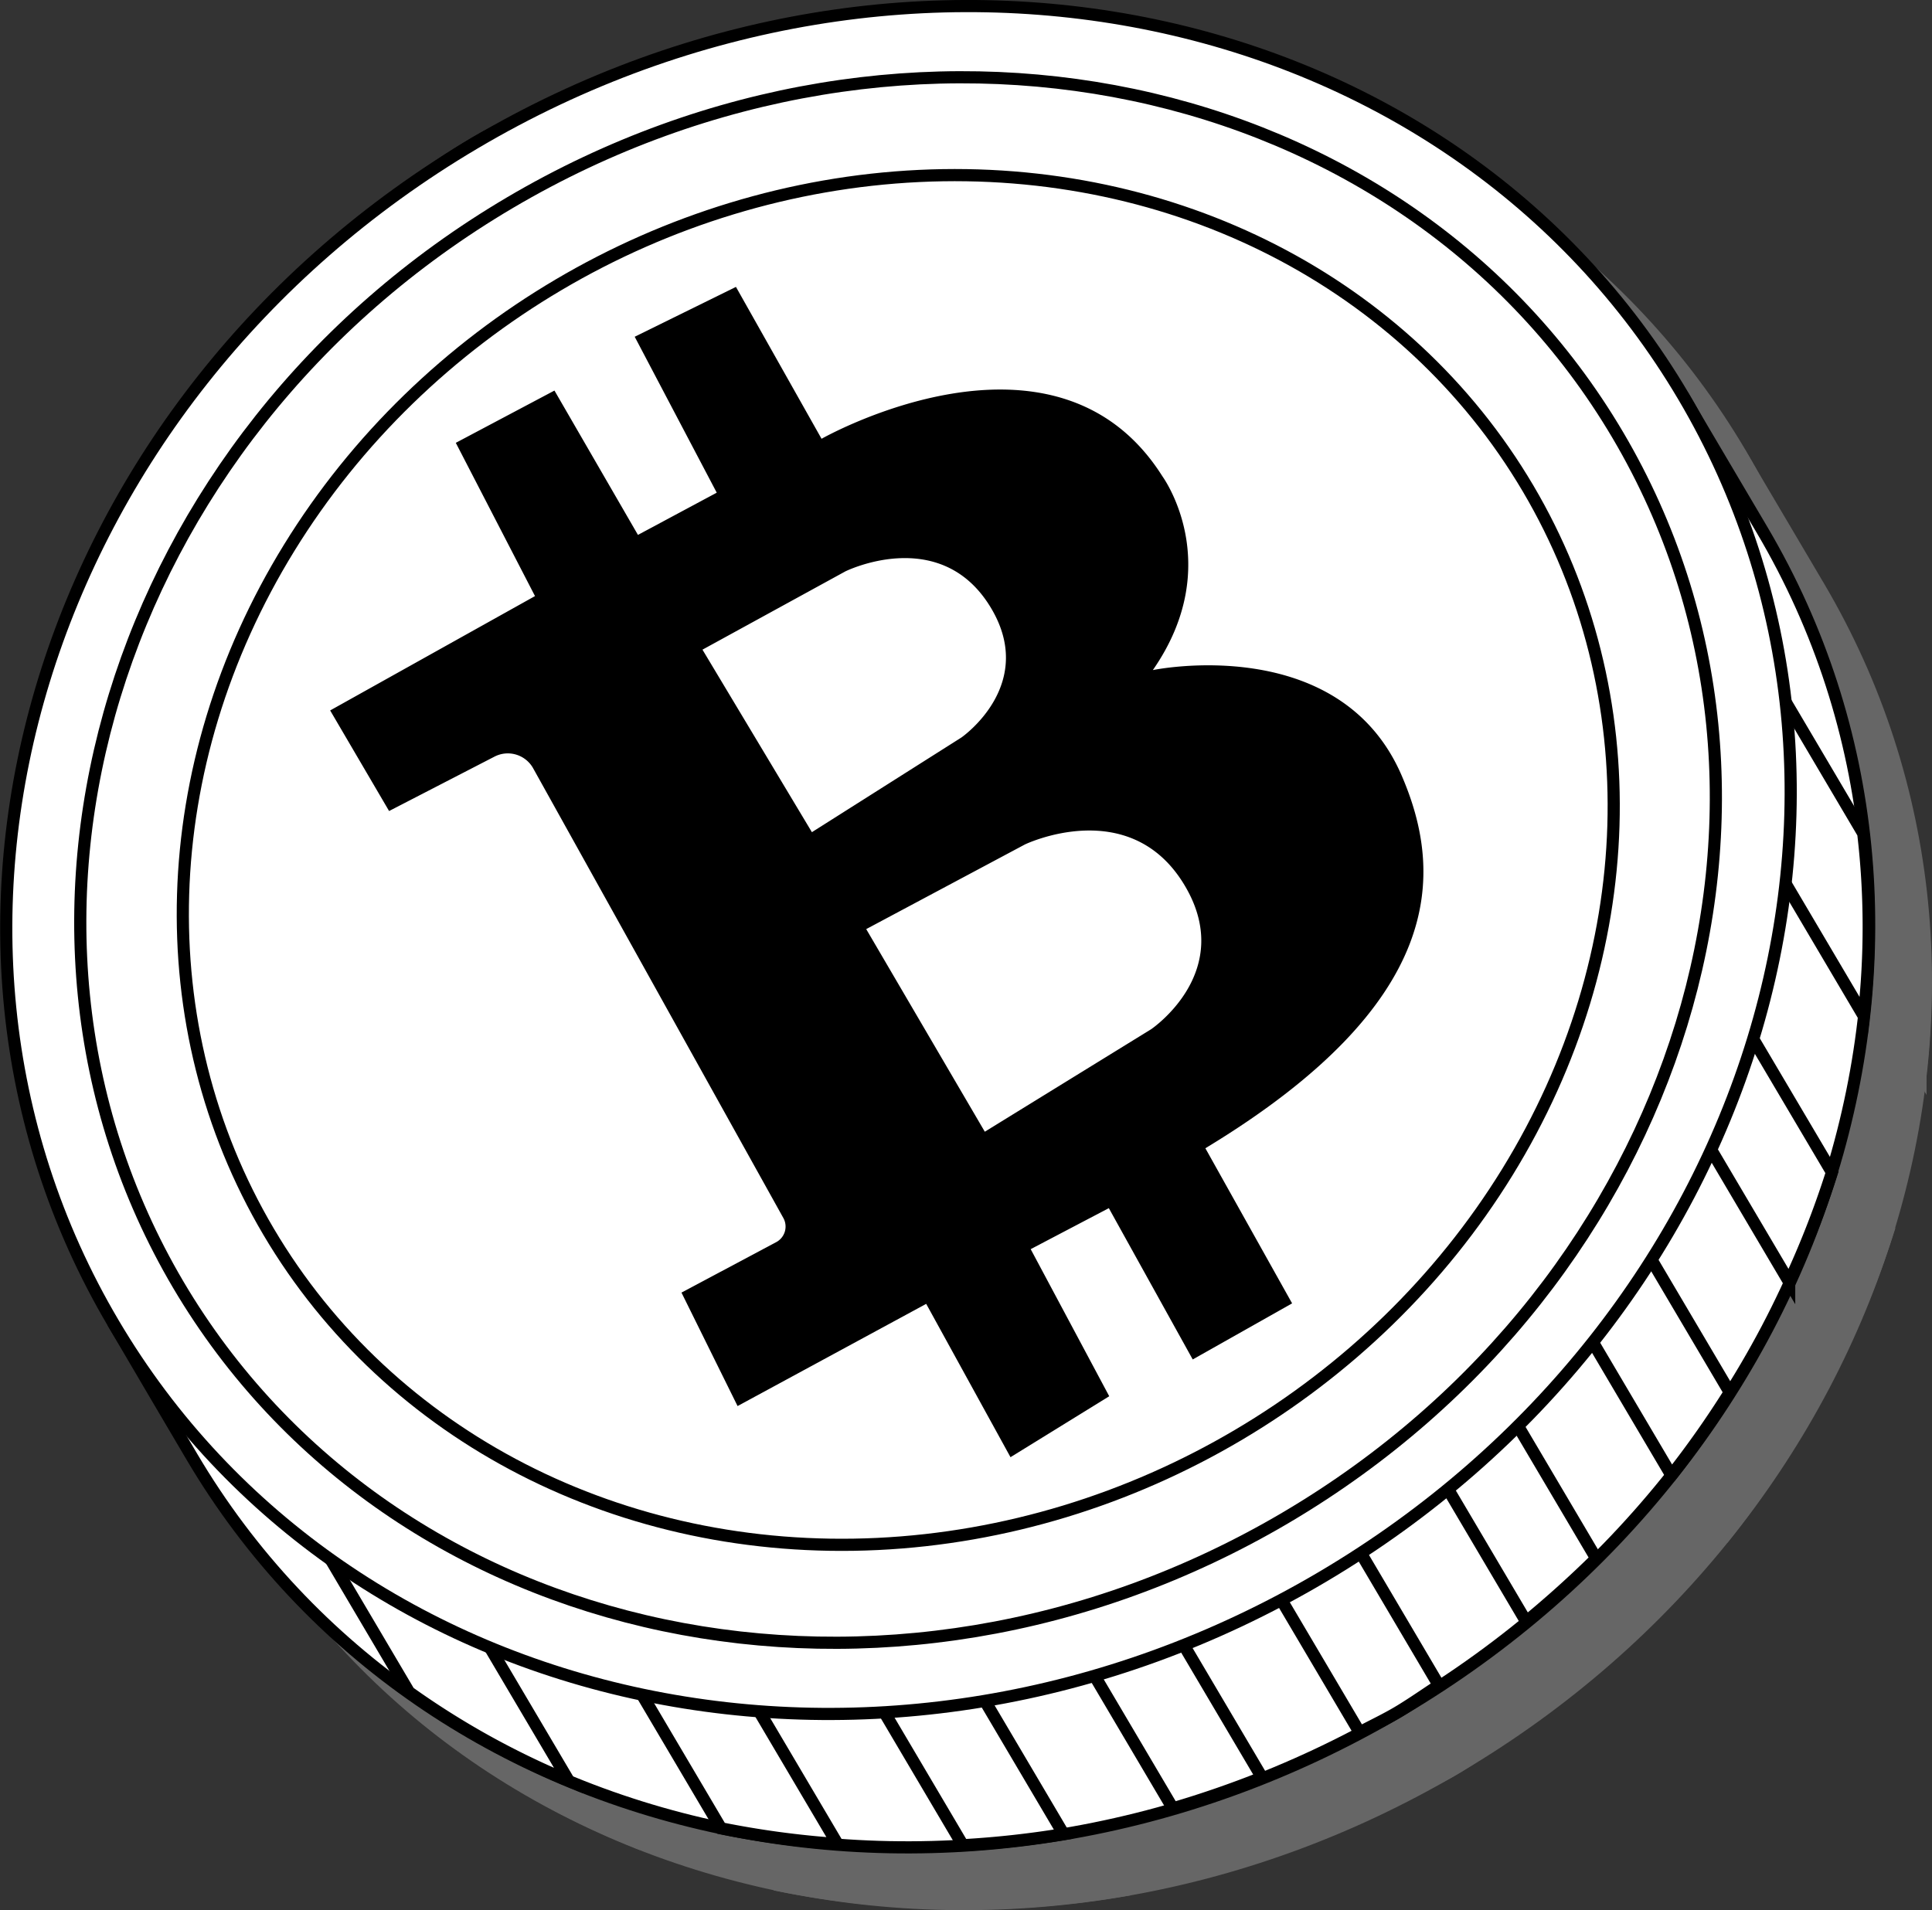 <svg xmlns="http://www.w3.org/2000/svg" viewBox="0 0 238.34 235.69"><rect x="0" y="0" width="238.34" height="235.69" fill="#333333" stroke="none"/><defs><style>.cls-1,.cls-2{fill:#666;}.cls-1{stroke:#666;}.cls-1,.cls-3{stroke-miterlimit:10;stroke-width:1.5px;}.cls-3{fill:#fff;stroke:#000;}</style></defs><g id="图层_2" data-name="图层 2"><g id="图层_6" data-name="图层 6"><path class="cls-1" d="M30.68,186.76c28.86,48.87,95.61,62.88,149.09,31.3s73.46-96.8,44.61-145.67c-3.31-5.59-9.72-16.46-9.72-16.46S112.93-3.33,65.57,24.63C18,52.74,4.66,124.14,21,170.3,25.61,178.16,27.51,181.39,30.68,186.76Z"/><path class="cls-1" d="M188.21,75.86l-9.81,5.79,49.32,83.53A112.17,112.17,0,0,0,233,151.65ZM167,88.37l-9.81,5.8,56,94.86a117.16,117.16,0,0,0,7.2-10.23Zm-21.2,12.52-9.82,5.8,59.28,100.4q4.54-3.74,8.64-7.79Zm63.61-37.55-9.82,5.79,37.33,63.23a99.18,99.18,0,0,0-.06-22.52ZM61,151l-9.82,5.79,44.76,75.8a112.24,112.24,0,0,0,14.38,1.94Zm63.61-37.56-9.82,5.8,59.94,101.52c1.68-.89,3.39-1.69,5-2.67s3.19-2.09,4.78-3.13ZM30,169.28l27.46,46.51a100.12,100.12,0,0,0,19.69,10.93L39.8,163.49ZM82.2,138.45l-9.81,5.8,53.39,90.43a117.19,117.19,0,0,0,12.43-1.37Zm21.2-12.52-9.81,5.8,58.1,98.4q5.53-1.62,11-3.8Z"/><path class="cls-1" d="M21,170.3c28.86,48.87,95.61,62.88,149.09,31.3s73.46-96.8,44.61-145.67S119.06-6.95,65.57,24.63-7.89,121.43,21,170.3Z"/><path class="cls-1" d="M29,165.53c26.45,44.8,87.64,57.64,136.67,28.7S233,105.49,206.59,60.7,119,3.06,69.92,32,2.59,120.74,29,165.53Z"/><ellipse class="cls-1" cx="117.81" cy="113.12" rx="90.21" ry="82.42" transform="translate(-41.15 75.61) rotate(-30.56)"/><path class="cls-2" d="M179.91,102.68c-7.68-17.8-30.69-13-30.69-13,9.09-13.09,1.18-23.91,1.18-23.91-13.25-21-42.05-4.63-42.05-4.63L97.79,42.4,85.3,48.55,95.42,67.79,85.7,73,75.4,55.19,63.23,61.64,73,80.55,47.73,94.66,55,107.07l13-6.71a3.58,3.58,0,0,1,4.78,1.45l30.86,55.48a2.18,2.18,0,0,1-.93,3l-11.64,6.2,6.92,14,23.27-12.61,10.4,18.92,12.18-7.52-9.69-18.15,9.64-5.06,10.35,18.67,12.26-6.92L155.7,148.68C185.15,130.86,185.24,115,179.91,102.68Zm-72.75,7L93.66,87.16l17.63-9.66s11.45-5.67,17.7,4.09S125.6,98,125.6,98ZM149,134l-20.51,12.64-14.63-25,19.59-10.45s12.72-6.11,19.5,4.74S149,134,149,134Z"/><path class="cls-3" d="M23.68,179.76c28.86,48.87,95.61,62.88,149.09,31.3s73.46-96.8,44.61-145.67c-3.31-5.59-9.72-16.46-9.72-16.46S105.93-10.33,58.57,17.63C11,45.74-2.34,117.14,14,163.3,18.61,171.16,20.51,174.39,23.68,179.76Z"/><path class="cls-3" d="M181.21,68.86l-9.81,5.79,49.32,83.53A112.17,112.17,0,0,0,226,144.65ZM160,81.37l-9.81,5.8,56,94.86a117.16,117.16,0,0,0,7.2-10.23Zm-21.2,12.52L129,99.69l59.28,100.4q4.54-3.74,8.64-7.79Zm63.61-37.55-9.82,5.79,37.33,63.23a99.18,99.18,0,0,0-.06-22.52ZM54,144l-9.82,5.79,44.76,75.8a112.24,112.24,0,0,0,14.38,1.94Zm63.61-37.56-9.82,5.8,59.94,101.52c1.68-.89,3.39-1.69,5-2.67s3.19-2.09,4.78-3.13ZM23,162.28l27.46,46.51a100.12,100.12,0,0,0,19.69,10.93L32.8,156.49ZM75.2,131.45l-9.81,5.8,53.39,90.43a117.19,117.19,0,0,0,12.43-1.37Zm21.2-12.52-9.81,5.8,58.1,98.4q5.53-1.62,11-3.8Z"/><path class="cls-3" d="M14,163.3c28.86,48.87,95.61,62.88,149.09,31.3s73.46-96.8,44.61-145.67-95.6-62.88-149.09-31.3S-14.89,114.43,14,163.3Z"/><path class="cls-3" d="M22,158.53c26.45,44.8,87.64,57.64,136.67,28.7S226,98.49,199.59,53.7,112-3.94,62.92,25-4.41,113.74,22,158.53Z"/><ellipse class="cls-3" cx="110.81" cy="106.12" rx="90.21" ry="82.42" transform="translate(-38.56 71.07) rotate(-30.56)"/><path d="M172.91,95.68c-7.68-17.8-30.69-13-30.69-13,9.09-13.09,1.18-23.91,1.18-23.91-13.25-21-42.05-4.63-42.05-4.63L90.79,35.4,78.3,41.55,88.42,60.79,78.7,66,68.4,48.19,56.23,54.64,66,73.55,40.73,87.66,48,100.07l13-6.71a3.58,3.58,0,0,1,4.78,1.45l30.86,55.48a2.18,2.18,0,0,1-.93,3l-11.64,6.2,6.92,14,23.27-12.61,10.4,18.92,12.18-7.52-9.69-18.15,9.64-5.06,10.35,18.67,12.26-6.92L148.7,141.68C178.15,123.86,178.24,108,172.91,95.68Zm-72.75,7L86.66,80.16l17.63-9.66s11.45-5.67,17.7,4.09S118.6,91,118.6,91ZM142,127l-20.51,12.64-14.63-25,19.59-10.45s12.72-6.11,19.5,4.74S142,127,142,127Z"/></g></g></svg>